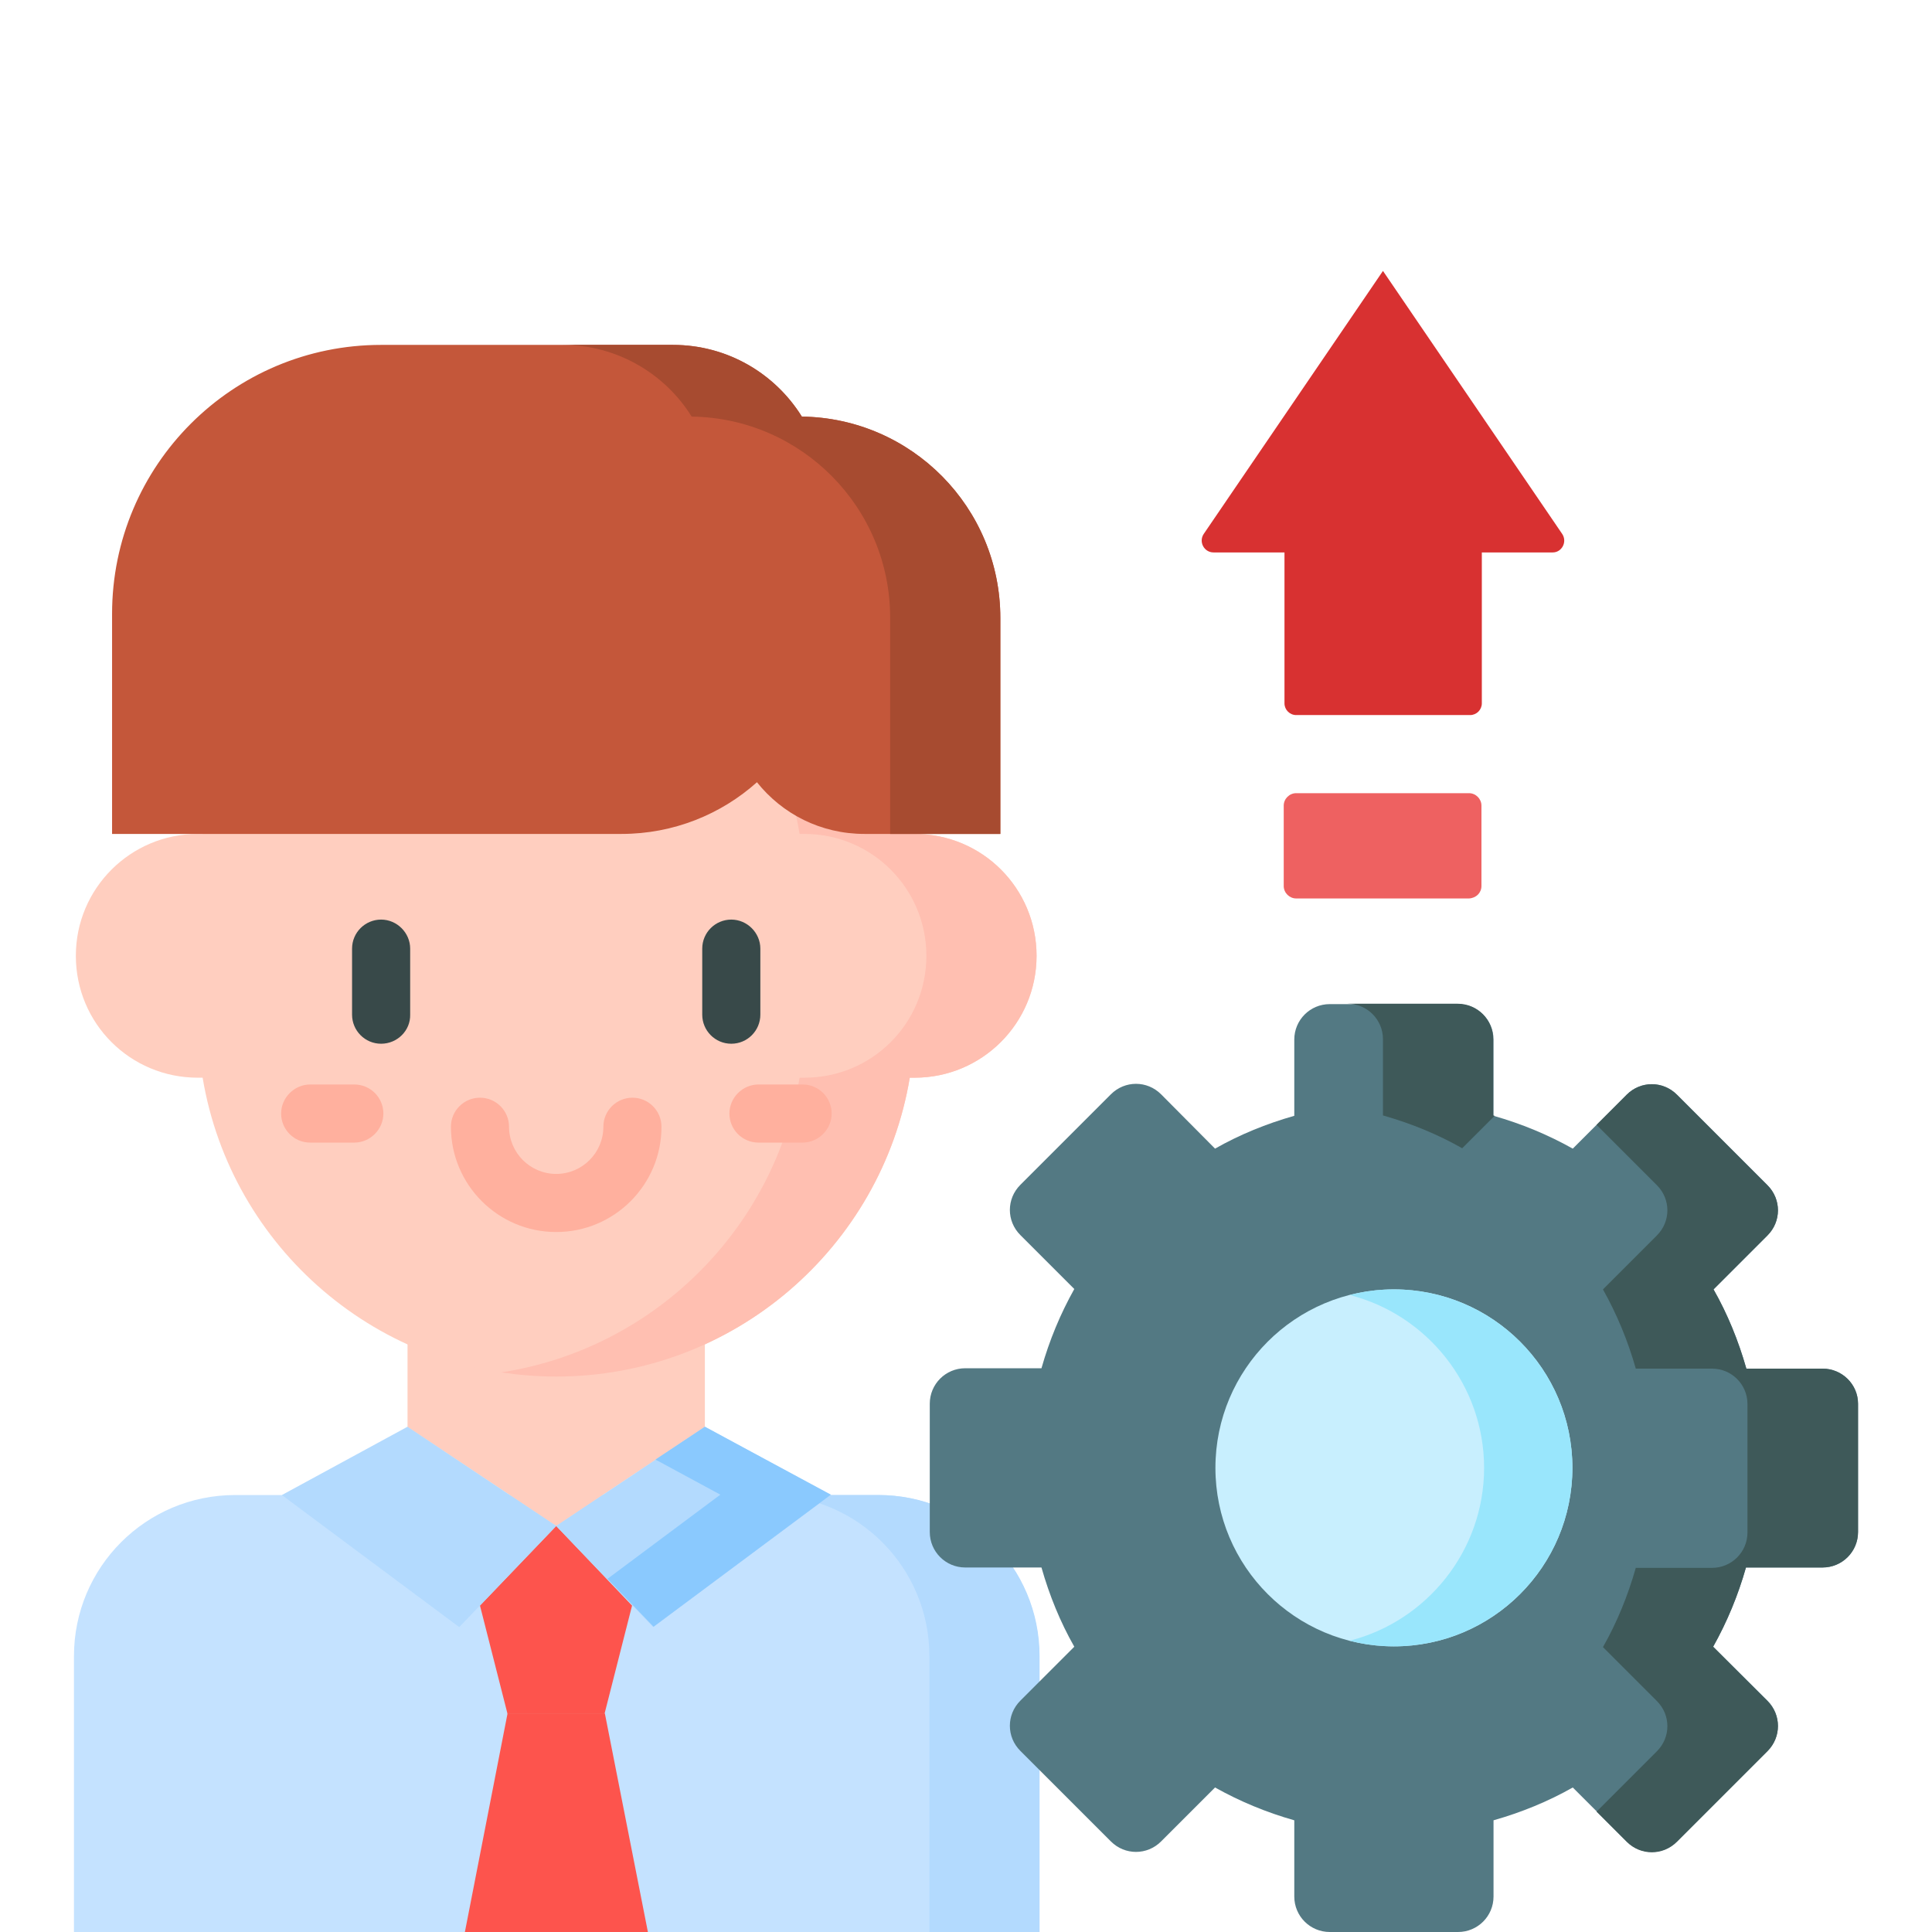 <?xml version="1.0" encoding="utf-8"?>
<!-- Generator: Adobe Illustrator 25.1.0, SVG Export Plug-In . SVG Version: 6.00 Build 0)  -->
<svg version="1.1" id="Capa_1" xmlns="http://www.w3.org/2000/svg" xmlns:xlink="http://www.w3.org/1999/xlink" x="0px" y="0px"
	 viewBox="0 0 512 512" style="enable-background:new 0 0 512 512;" xml:space="preserve">
<style type="text/css">
	.st0{fill:#C4E2FF;}
	.st1{fill:#FFCEBF;}
	.st2{fill:#384949;}
	.st3{fill:#FFB09E;}
	.st4{fill:#FD544D;}
	.st5{fill:#B3DAFE;}
	.st6{fill:#FFBFB1;}
	.st7{fill:#8AC9FE;}
	.st8{fill:#C4573A;}
	.st9{fill:#A74B30;}
	.st10{fill:#537983;}
	.st11{fill:#EE6161;}
	.st12{fill:#D83131;}
	.st13{fill:#C8EFFE;}
	.st14{fill:#99E6FC;}
	.st15{fill:#3E5959;}
</style>
<g>
	<g>
		<path class="st0" d="M74.9,396.2H62.3c-23.6,0-42.7,19.1-42.7,42.7V512h255.8v-73.1c0-23.6-19.1-42.7-42.7-42.7H74.9z"/>
		<path class="st1" d="M108,314.1v64.1l39.4,26.2l39.4-26.2v-64.1H108z"/>
		<path class="st1" d="M242.4,221c-0.4,0-0.9,0-1.3,0c-7.5-45-46.6-79.2-93.7-79.2c-47.1,0-86.2,34.3-93.7,79.2c-0.4,0-0.9,0-1.3,0
			c-17.8,0-32.3,14.4-32.3,32.3s14.4,32.3,32.3,32.3c0.4,0,0.9,0,1.3,0c7.5,45,46.6,79.2,93.7,79.2s86.2-34.3,93.7-79.2
			c0.4,0,0.9,0,1.3,0c17.8,0,32.3-14.4,32.3-32.3S260.3,221,242.4,221L242.4,221z"/>
		<g>
			<g>
				<path class="st2" d="M101,276.6c-4.3,0-7.7-3.5-7.7-7.7v-17.5c0-4.3,3.5-7.7,7.7-7.7s7.7,3.5,7.7,7.7v17.5
					C108.8,273.1,105.3,276.6,101,276.6z"/>
			</g>
			<g>
				<path class="st2" d="M193.8,276.6c-4.3,0-7.7-3.5-7.7-7.7v-17.5c0-4.3,3.5-7.7,7.7-7.7s7.7,3.5,7.7,7.7v17.5
					C201.5,273.1,198.1,276.6,193.8,276.6z"/>
			</g>
		</g>
		<g>
			<path class="st3" d="M147.4,326.5c-15.4,0-27.9-12.5-27.9-27.9c0-4.3,3.5-7.7,7.7-7.7c4.3,0,7.7,3.5,7.7,7.7
				c0,6.9,5.6,12.5,12.5,12.5c6.9,0,12.5-5.6,12.5-12.5c0-4.3,3.5-7.7,7.7-7.7c4.3,0,7.7,3.5,7.7,7.7
				C175.3,314,162.8,326.5,147.4,326.5L147.4,326.5z"/>
		</g>
		<path class="st4" d="M147.4,404.4l-20.2,21.1l7.3,28.7h25.7l7.3-28.7L147.4,404.4z"/>
		<path class="st4" d="M134.5,454.1L123.2,512h48.5l-11.4-57.9H134.5z"/>
		<g>
			<path class="st5" d="M108,378.1l-33.3,18.1l47,35l25.7-26.8L108,378.1z"/>
			<path class="st5" d="M186.8,378.1l33.3,18.1l-47,35l-25.7-26.8L186.8,378.1z"/>
			<path class="st5" d="M232.8,396.2h-29.2c23.6,0,42.7,19.1,42.7,42.7V512h29.2v-73.1C275.5,415.3,256.4,396.2,232.8,396.2z"/>
		</g>
		<path class="st6" d="M242.4,221c-0.4,0-0.9,0-1.3,0c-7.5-45-46.6-79.2-93.7-79.2c-5,0-9.8,0.4-14.6,1.1
			c40.4,6.2,72.4,37.9,79.1,78.1c0.4,0,0.9,0,1.3,0c17.8,0,32.3,14.4,32.3,32.3s-14.4,32.3-32.3,32.3c-0.4,0-0.9,0-1.3,0
			c-6.7,40.2-38.7,71.9-79.1,78.1c4.8,0.7,9.6,1.1,14.6,1.1c47.1,0,86.2-34.3,93.7-79.2c0.4,0,0.9,0,1.3,0
			c17.8,0,32.3-14.4,32.3-32.3S260.3,221,242.4,221L242.4,221z"/>
		<path class="st7" d="M186.8,378.1l-13.1,8.7l17.2,9.3l-29.9,22.3l12.2,12.7l47-35L186.8,378.1z"/>
		<path class="st8" d="M212.5,110.4c-7.1-11.4-19.7-19-34.2-19H101c-39.4,0-71.3,31.9-71.3,71.3V221h135c13.8,0,26.4-5.2,35.9-13.7
			c6.7,8.4,16.9,13.7,28.5,13.7h36v-57.2C265.1,134.5,241.6,110.8,212.5,110.4L212.5,110.4z"/>
		<g>
			<path class="st9" d="M212.5,110.4c-7.1-11.4-19.7-19-34.2-19h-29.2c14.4,0,27.1,7.6,34.2,19c29.1,0.4,52.6,24.1,52.6,53.3V221
				h29.2v-57.2C265.1,134.5,241.6,110.8,212.5,110.4z"/>
		</g>
	</g>
	<g>
		<path class="st10" d="M483,362.7h-20.2c-2.1-7.4-5-14.5-8.7-21l14.3-14.3c3.7-3.7,3.7-9.6,0-13.3l-24-24c-3.7-3.7-9.6-3.7-13.3,0
			l-14.3,14.3c-6.6-3.7-13.6-6.6-21-8.7v-20.2c0-5.2-4.2-9.4-9.4-9.4h-34c-5.2,0-9.4,4.2-9.4,9.4v20.2c-7.4,2.1-14.5,5-21,8.7
			L307.7,290c-3.7-3.7-9.6-3.7-13.3,0l-24,24c-3.7,3.7-3.7,9.6,0,13.3l14.3,14.3c-3.7,6.6-6.6,13.6-8.7,21h-20.2
			c-5.2,0-9.4,4.2-9.4,9.4v34c0,5.2,4.2,9.4,9.4,9.4H276c2.1,7.4,5,14.5,8.7,21l-14.3,14.3c-3.7,3.7-3.7,9.6,0,13.3l24,24
			c3.7,3.7,9.6,3.7,13.3,0l14.3-14.3c6.6,3.7,13.6,6.6,21,8.7v20.2c0,5.2,4.2,9.4,9.4,9.4h34c5.2,0,9.4-4.2,9.4-9.4v-20.2
			c7.4-2.1,14.5-5,21-8.7l14.3,14.3c3.7,3.7,9.6,3.7,13.3,0l24-24c3.7-3.7,3.7-9.6,0-13.3L454,436.4c3.7-6.6,6.6-13.6,8.7-21H483
			c5.2,0,9.4-4.2,9.4-9.4v-34C492.4,366.9,488.2,362.7,483,362.7L483,362.7z"/>
		<path class="st11" d="M392.6,234.8v-21.3c0-1.8-1.5-3.3-3.3-3.3h-45.8c-1.8,0-3.3,1.5-3.3,3.3v21.3c0,1.8,1.5,3.3,3.3,3.3h45.8
			C391.2,238,392.6,236.6,392.6,234.8L392.6,234.8z"/>
		<path class="st12" d="M414,141.5l-47.5-69.7l-47.5,69.7c-1.4,2.1,0.1,4.9,2.6,4.9h13h5.8v40c0,1.7,1.4,3.1,3.1,3.1h46.1
			c1.7,0,3.1-1.4,3.1-3.1v-40h5.8h13C413.9,146.4,415.4,143.6,414,141.5z"/>
		<circle class="st13" cx="369.4" cy="389" r="47.3"/>
		<path class="st14" d="M369.4,341.7c-4,0-7.9,0.5-11.7,1.5c20.4,5.2,35.6,23.8,35.6,45.8c0,22-15.2,40.6-35.6,45.8
			c3.7,1,7.7,1.5,11.7,1.5c26.1,0,47.3-21.2,47.3-47.3S395.5,341.7,369.4,341.7z"/>
		<g>
			<path class="st15" d="M366.5,275.4v20.2c7.4,2.1,14.5,5,21,8.7l8.6-8.6c-0.1,0-0.3-0.1-0.4-0.1v-20.2c0-5.2-4.2-9.4-9.4-9.4
				h-29.2C362.3,266,366.5,270.2,366.5,275.4L366.5,275.4z"/>
			<path class="st15" d="M483,362.7h-20.2c-2.1-7.4-5-14.5-8.7-21l14.3-14.3c3.7-3.7,3.7-9.6,0-13.3l-24-24c-3.7-3.7-9.6-3.7-13.3,0
				l-8,8l16,16c3.7,3.7,3.7,9.6,0,13.3l-14.3,14.3c3.7,6.6,6.6,13.6,8.7,21h20.2c5.2,0,9.4,4.2,9.4,9.4v34c0,5.2-4.2,9.4-9.4,9.4
				h-20.2c-2.1,7.4-5,14.5-8.7,21l14.3,14.3c3.7,3.7,3.7,9.6,0,13.3l-16,16l8,8c3.7,3.7,9.6,3.7,13.3,0l24-24
				c3.7-3.7,3.7-9.6,0-13.3L454,436.4c3.7-6.6,6.6-13.6,8.7-21H483c5.2,0,9.4-4.2,9.4-9.4v-34C492.4,366.9,488.2,362.7,483,362.7
				L483,362.7z"/>
		</g>
	</g>
	<g>
		<path class="st3" d="M212.7,302.8h-11.7c-4.3,0-7.7-3.5-7.7-7.7s3.5-7.7,7.7-7.7h11.7c4.3,0,7.7,3.5,7.7,7.7
			S216.9,302.8,212.7,302.8z"/>
	</g>
	<g>
		<path class="st3" d="M93.9,302.8H82.2c-4.3,0-7.7-3.5-7.7-7.7s3.5-7.7,7.7-7.7h11.7c4.3,0,7.7,3.5,7.7,7.7S98.1,302.8,93.9,302.8z
			"/>
	</g>
</g>
</svg>
